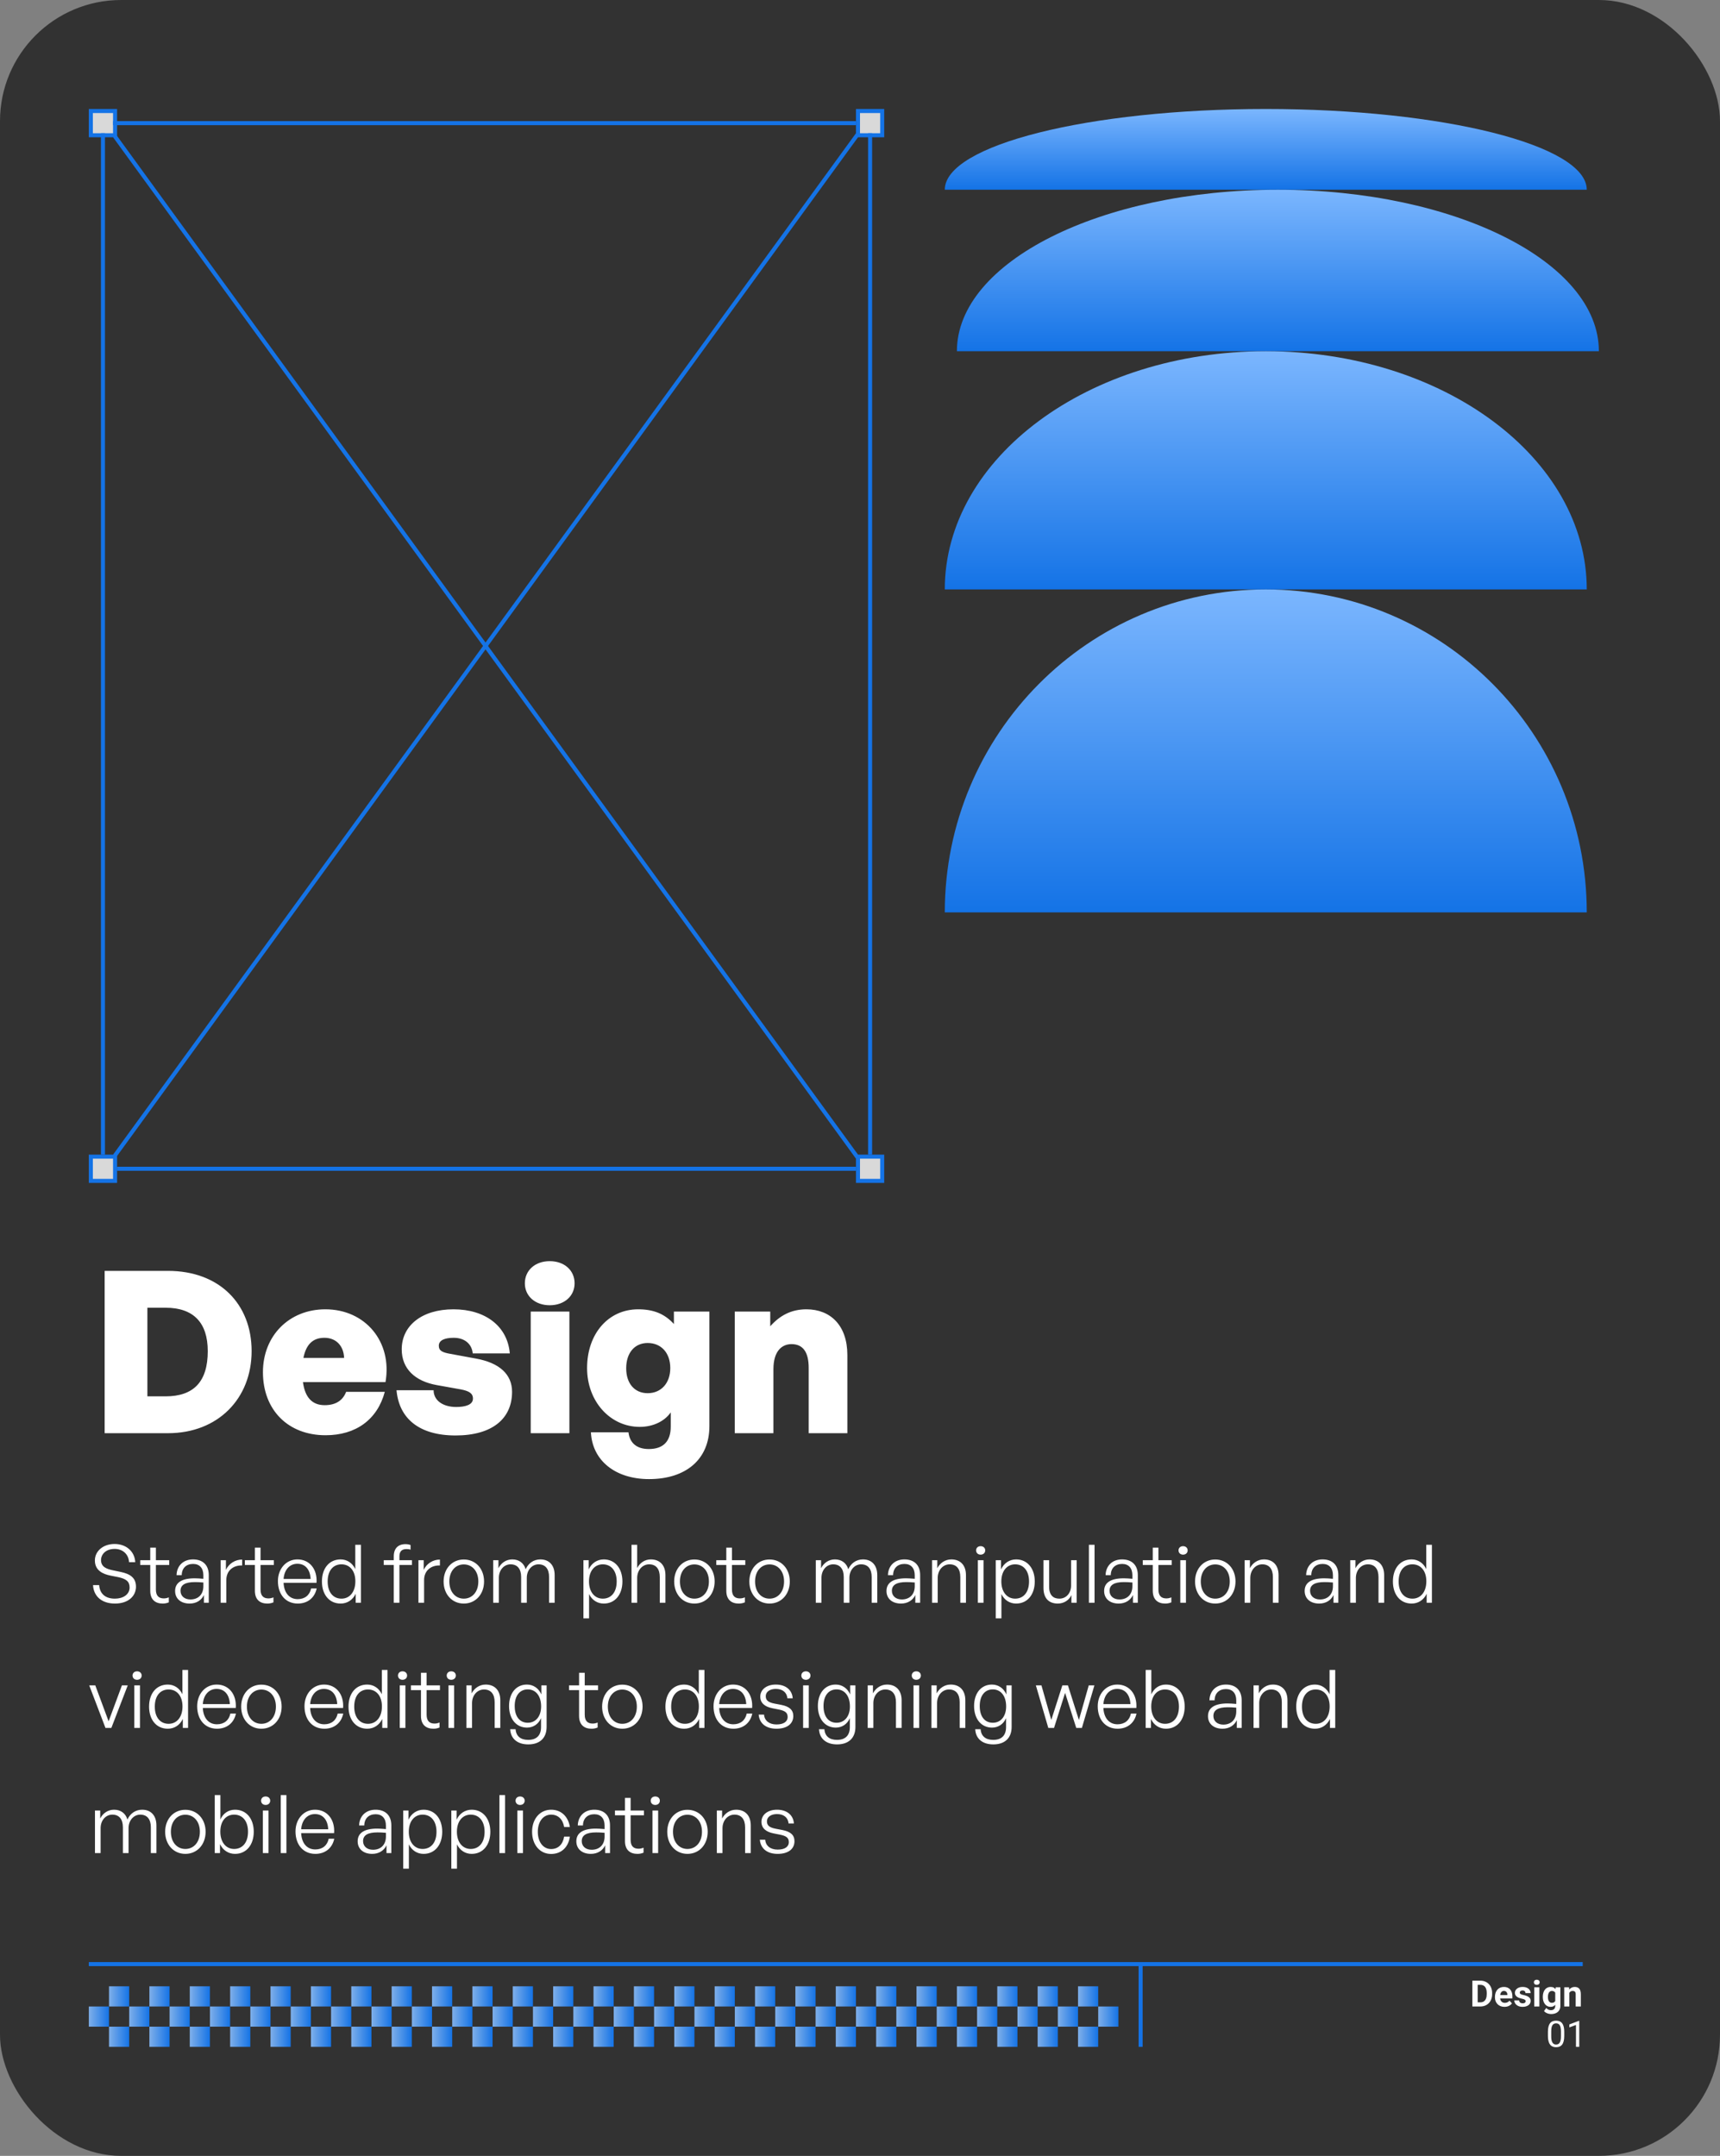 <svg width="426" height="534" viewBox="0 0 426 534" fill="none" xmlns="http://www.w3.org/2000/svg">
<rect x="0" y="0" width="426" height="534" fill="#808080" stroke="none"/>
<rect width="426" height="534" rx="30" fill="#323232"/>
<path d="M41.6 355H25.92V314.792H41.6C54.312 314.792 62.32 322.968 62.32 334.672C62.32 346.376 54.032 355 41.6 355ZM36.504 323.92V345.872H40.984C47.984 345.872 51.456 342.232 51.456 334.672C51.456 327.56 47.872 323.92 40.984 323.92H36.504ZM80.635 355.504C71.339 355.504 65.123 349.232 65.123 339.88C65.123 330.864 71.619 324.312 80.579 324.312C90.547 324.312 97.211 332.432 95.475 342.344H75.035C75.539 346.152 77.331 348.056 80.411 348.056C83.099 348.056 84.891 346.936 85.731 344.752H95.307C93.459 351.64 88.139 355.504 80.635 355.504ZM80.355 331.368C77.499 331.368 75.819 332.992 75.147 336.352H85.227C85.115 333.328 83.211 331.368 80.355 331.368ZM126.825 344.752C126.825 351.416 121.897 355.56 112.825 355.56C103.753 355.56 98.825 351.304 98.209 344.36H107.393C107.393 346.88 109.689 348.504 112.993 348.504C115.177 348.504 117.137 348 117.137 346.432C117.137 345.088 116.129 344.528 114.057 344.136L108.121 343.072C102.857 342.12 99.497 339.096 99.497 334.224C99.497 328.4 104.425 324.312 112.321 324.312C120.217 324.312 125.705 328.512 126.265 335.232H117.081C116.857 332.824 115.009 331.368 112.377 331.368C110.137 331.368 108.681 331.984 108.681 333.328C108.681 334.616 109.633 335.008 111.537 335.344L117.921 336.52C123.745 337.584 126.825 340.44 126.825 344.752ZM142.312 317.872C142.312 321.008 139.793 323.304 136.153 323.304C132.513 323.304 129.993 321.008 129.993 317.872C129.993 314.68 132.513 312.384 136.153 312.384C139.793 312.384 142.312 314.68 142.312 317.872ZM141.025 355H131.449V324.872H141.025V355ZM160.748 366.368C152.404 366.368 146.692 361.776 146.356 354.776H155.652C155.988 357.464 157.724 358.92 160.692 358.92C164.276 358.92 166.124 357.016 166.124 353.376V349.848C164.556 352.088 161.7 353.432 158.452 353.432C151.116 353.432 145.404 347.104 145.404 338.872C145.404 330.36 150.668 324.312 158.06 324.312C161.868 324.312 164.612 325.432 166.908 327.952V324.872H175.7V353.264C175.7 361.384 169.988 366.368 160.748 366.368ZM155.092 338.928C155.092 342.68 157.164 345.088 160.412 345.088C163.772 345.088 166.012 342.568 166.012 338.872C166.012 335.12 163.772 332.656 160.412 332.656C157.164 332.656 155.092 335.12 155.092 338.928ZM191.556 339.152V355H181.98V324.872H190.772V328.512C193.124 325.88 195.924 324.312 199.732 324.312C205.668 324.312 209.868 328.288 209.868 335.624V355H200.292V338.816C200.292 335.008 198.948 332.936 196.036 332.936C193.684 332.936 191.556 334.616 191.556 339.152Z" fill="white"/>
<path d="M33.68 393.02C33.68 395.3 31.82 397.2 28.48 397.2C25.14 397.2 23.18 395.34 23.04 392.62H24.56C24.7 394.66 25.98 395.98 28.46 395.98C30.5 395.98 32.1 394.94 32.1 393.22C32.1 391.74 31.26 391.06 29.22 390.64L27.4 390.28C25.5 389.9 23.5 389.02 23.5 386.52C23.5 384.22 25.52 382.44 28.38 382.44C31.18 382.44 33.34 384.2 33.5 386.94H31.96C31.86 385.04 30.46 383.66 28.4 383.66C26.2 383.66 25.02 385 25.02 386.44C25.02 388.14 26.46 388.66 28.06 388.98L29.88 389.36C32.3 389.86 33.68 390.86 33.68 393.02ZM41.811 395.66V396.9C41.271 397.12 40.811 397.2 40.291 397.2C38.551 397.2 37.211 396.3 37.211 394.02V387.64H34.731V386.46H37.211V383.34H38.611V386.46H41.911V387.64H38.611V393.72C38.611 395.36 39.411 395.92 40.571 395.92C41.011 395.92 41.371 395.84 41.811 395.66ZM50.508 397V395.08C49.888 396.4 48.608 397.2 46.968 397.2C44.788 397.2 43.368 395.98 43.368 394.08C43.368 392.02 45.008 390.94 48.208 390.94C48.848 390.94 49.328 390.98 50.368 391.06V390.18C50.368 388.42 49.428 387.38 47.828 387.38C46.108 387.38 45.028 388.44 45.008 390.16H43.728C43.788 387.82 45.408 386.26 47.808 386.26C50.268 386.26 51.708 387.7 51.708 390.14V397H50.508ZM44.708 394.04C44.708 395.32 45.688 396.18 47.168 396.18C49.128 396.18 50.368 394.9 50.368 392.92V391.98C49.468 391.9 48.848 391.88 48.268 391.88C45.868 391.88 44.708 392.58 44.708 394.04ZM56.053 391.36V397H54.653V386.46H55.953V388.86C56.673 387.3 58.233 386.3 59.973 386.3V387.76C57.753 387.68 56.053 389.06 56.053 391.36ZM67.729 395.66V396.9C67.189 397.12 66.729 397.2 66.209 397.2C64.469 397.2 63.129 396.3 63.129 394.02V387.64H60.649V386.46H63.129V383.34H64.529V386.46H67.829V387.64H64.529V393.72C64.529 395.36 65.329 395.92 66.489 395.92C66.929 395.92 67.289 395.84 67.729 395.66ZM73.754 397.2C70.794 397.2 68.834 394.98 68.834 391.64C68.834 388.56 70.874 386.26 73.674 386.26C76.674 386.26 78.634 388.68 78.394 392.06H70.234C70.354 394.56 71.674 396.1 73.734 396.1C75.494 396.1 76.714 395.12 77.054 393.44H78.434C77.954 395.78 76.174 397.2 73.754 397.2ZM73.654 387.34C71.754 387.34 70.414 388.8 70.234 391.1H76.934C76.814 388.74 75.594 387.34 73.654 387.34ZM79.732 391.72C79.732 388.48 81.532 386.26 84.372 386.26C85.952 386.26 87.292 387.16 87.992 388.66V382.64H89.392V397H88.092V394.78C87.352 396.32 85.992 397.2 84.372 397.2C81.532 397.2 79.732 394.96 79.732 391.72ZM81.152 391.72C81.152 394.4 82.512 395.98 84.572 395.98C86.612 395.98 88.012 394.32 88.012 391.68C88.012 389.02 86.572 387.48 84.572 387.48C82.512 387.48 81.152 389.04 81.152 391.72ZM98.926 397H97.526V387.64H95.046V386.46H97.526V385.5C97.526 383.56 98.586 382.48 100.426 382.48C100.906 382.48 101.326 382.56 101.686 382.7V383.86C101.346 383.72 101.026 383.7 100.666 383.7C99.546 383.7 98.926 384.26 98.926 385.5V386.46H102.026V387.64H98.926V397ZM105.037 391.36V397H103.637V386.46H104.937V388.86C105.657 387.3 107.217 386.3 108.957 386.3V387.76C106.737 387.68 105.037 389.06 105.037 391.36ZM114.869 397.2C111.969 397.2 109.869 394.9 109.869 391.72C109.869 388.56 111.969 386.28 114.869 386.28C117.789 386.28 119.889 388.56 119.889 391.72C119.889 394.9 117.789 397.2 114.869 397.2ZM114.869 395.98C116.929 395.98 118.469 394.34 118.469 391.72C118.469 389.14 116.929 387.5 114.869 387.5C112.829 387.5 111.289 389.14 111.289 391.72C111.289 394.34 112.829 395.98 114.869 395.98ZM123.553 397H122.153V386.46H123.453V388.44C124.153 387.08 125.393 386.26 126.893 386.26C128.533 386.26 129.753 387.16 130.193 388.7C130.853 387.22 132.173 386.26 133.833 386.26C136.013 386.26 137.373 387.7 137.373 390.16V397H135.993V390.62C135.993 388.62 135.073 387.48 133.373 387.48C131.773 387.48 130.473 388.88 130.473 390.82V397H129.073V390.62C129.073 388.62 128.153 387.48 126.453 387.48C124.833 387.48 123.553 388.88 123.553 390.82V397ZM154.157 391.72C154.157 394.98 152.337 397.2 149.537 397.2C147.957 397.2 146.617 396.34 145.897 394.84V400.86H144.497V386.46H145.797V388.74C146.517 387.18 147.917 386.26 149.537 386.26C152.337 386.26 154.157 388.5 154.157 391.72ZM152.737 391.72C152.737 389.06 151.357 387.48 149.297 387.48C147.337 387.48 145.877 389.04 145.877 391.72C145.877 394.34 147.297 395.98 149.297 395.98C151.357 395.98 152.737 394.42 152.737 391.72ZM157.811 390.86V397H156.411V382.64H157.811V388.4C158.471 387.14 159.671 386.26 161.191 386.26C163.391 386.26 164.811 387.66 164.811 390.16V397H163.411V390.64C163.411 388.62 162.491 387.48 160.771 387.48C159.131 387.48 157.811 388.9 157.811 390.86ZM171.978 397.2C169.078 397.2 166.978 394.9 166.978 391.72C166.978 388.56 169.078 386.28 171.978 386.28C174.898 386.28 176.998 388.56 176.998 391.72C176.998 394.9 174.898 397.2 171.978 397.2ZM171.978 395.98C174.038 395.98 175.578 394.34 175.578 391.72C175.578 389.14 174.038 387.5 171.978 387.5C169.938 387.5 168.398 389.14 168.398 391.72C168.398 394.34 169.938 395.98 171.978 395.98ZM184.487 395.66V396.9C183.947 397.12 183.487 397.2 182.967 397.2C181.227 397.2 179.887 396.3 179.887 394.02V387.64H177.407V386.46H179.887V383.34H181.287V386.46H184.587V387.64H181.287V393.72C181.287 395.36 182.087 395.92 183.247 395.92C183.687 395.92 184.047 395.84 184.487 395.66ZM190.592 397.2C187.692 397.2 185.592 394.9 185.592 391.72C185.592 388.56 187.692 386.28 190.592 386.28C193.512 386.28 195.612 388.56 195.612 391.72C195.612 394.9 193.512 397.2 190.592 397.2ZM190.592 395.98C192.652 395.98 194.192 394.34 194.192 391.72C194.192 389.14 192.652 387.5 190.592 387.5C188.552 387.5 187.012 389.14 187.012 391.72C187.012 394.34 188.552 395.98 190.592 395.98ZM203.455 397H202.055V386.46H203.355V388.44C204.055 387.08 205.295 386.26 206.795 386.26C208.435 386.26 209.655 387.16 210.095 388.7C210.755 387.22 212.075 386.26 213.735 386.26C215.915 386.26 217.275 387.7 217.275 390.16V397H215.895V390.62C215.895 388.62 214.975 387.48 213.275 387.48C211.675 387.48 210.375 388.88 210.375 390.82V397H208.975V390.62C208.975 388.62 208.055 387.48 206.355 387.48C204.735 387.48 203.455 388.88 203.455 390.82V397ZM226.699 397V395.08C226.079 396.4 224.799 397.2 223.159 397.2C220.979 397.2 219.559 395.98 219.559 394.08C219.559 392.02 221.199 390.94 224.399 390.94C225.039 390.94 225.519 390.98 226.559 391.06V390.18C226.559 388.42 225.619 387.38 224.019 387.38C222.299 387.38 221.219 388.44 221.199 390.16H219.919C219.979 387.82 221.599 386.26 223.999 386.26C226.459 386.26 227.899 387.7 227.899 390.14V397H226.699ZM220.899 394.04C220.899 395.32 221.879 396.18 223.359 396.18C225.319 396.18 226.559 394.9 226.559 392.92V391.98C225.659 391.9 225.039 391.88 224.459 391.88C222.059 391.88 220.899 392.58 220.899 394.04ZM232.244 390.86V397H230.844V386.46H232.144V388.44C232.824 387.14 234.104 386.26 235.624 386.26C237.824 386.26 239.244 387.66 239.244 390.16V397H237.844V390.64C237.844 388.62 236.924 387.48 235.204 387.48C233.564 387.48 232.244 388.9 232.244 390.86ZM244.012 384.02C244.012 384.64 243.552 385.08 242.872 385.08C242.212 385.08 241.752 384.64 241.752 384.02C241.752 383.42 242.212 382.98 242.872 382.98C243.552 382.98 244.012 383.42 244.012 384.02ZM243.592 397H242.192V386.46H243.592V397ZM256.285 391.72C256.285 394.98 254.465 397.2 251.665 397.2C250.085 397.2 248.745 396.34 248.025 394.84V400.86H246.625V386.46H247.925V388.74C248.645 387.18 250.045 386.26 251.665 386.26C254.465 386.26 256.285 388.5 256.285 391.72ZM254.865 391.72C254.865 389.06 253.485 387.48 251.425 387.48C249.465 387.48 248.005 389.04 248.005 391.72C248.005 394.34 249.425 395.98 251.425 395.98C253.485 395.98 254.865 394.42 254.865 391.72ZM265.28 392.74V386.46H266.66V397H265.36V395.1C264.82 396.32 263.54 397.2 262 397.2C259.86 397.2 258.44 395.98 258.44 393.32V386.46H259.84V393.02C259.84 395.16 260.9 395.98 262.38 395.98C264.06 395.98 265.28 394.62 265.28 392.74ZM271.092 397H269.692V382.64H271.092V397ZM280.605 397V395.08C279.985 396.4 278.705 397.2 277.065 397.2C274.885 397.2 273.465 395.98 273.465 394.08C273.465 392.02 275.105 390.94 278.305 390.94C278.945 390.94 279.425 390.98 280.465 391.06V390.18C280.465 388.42 279.525 387.38 277.925 387.38C276.205 387.38 275.125 388.44 275.105 390.16H273.825C273.885 387.82 275.505 386.26 277.905 386.26C280.365 386.26 281.805 387.7 281.805 390.14V397H280.605ZM274.805 394.04C274.805 395.32 275.785 396.18 277.265 396.18C279.225 396.18 280.465 394.9 280.465 392.92V391.98C279.565 391.9 278.945 391.88 278.365 391.88C275.965 391.88 274.805 392.58 274.805 394.04ZM290.112 395.66V396.9C289.572 397.12 289.112 397.2 288.592 397.2C286.852 397.2 285.512 396.3 285.512 394.02V387.64H283.032V386.46H285.512V383.34H286.912V386.46H290.212V387.64H286.912V393.72C286.912 395.36 287.712 395.92 288.872 395.92C289.312 395.92 289.672 395.84 290.112 395.66ZM294.149 384.02C294.149 384.64 293.689 385.08 293.009 385.08C292.349 385.08 291.889 384.64 291.889 384.02C291.889 383.42 292.349 382.98 293.009 382.98C293.689 382.98 294.149 383.42 294.149 384.02ZM293.729 397H292.329V386.46H293.729V397ZM300.982 397.2C298.082 397.2 295.982 394.9 295.982 391.72C295.982 388.56 298.082 386.28 300.982 386.28C303.902 386.28 306.002 388.56 306.002 391.72C306.002 394.9 303.902 397.2 300.982 397.2ZM300.982 395.98C303.042 395.98 304.582 394.34 304.582 391.72C304.582 389.14 303.042 387.5 300.982 387.5C298.942 387.5 297.402 389.14 297.402 391.72C297.402 394.34 298.942 395.98 300.982 395.98ZM309.666 390.86V397H308.266V386.46H309.566V388.44C310.246 387.14 311.526 386.26 313.046 386.26C315.246 386.26 316.666 387.66 316.666 390.16V397H315.266V390.64C315.266 388.62 314.346 387.48 312.626 387.48C310.986 387.48 309.666 388.9 309.666 390.86ZM330.273 397V395.08C329.653 396.4 328.373 397.2 326.733 397.2C324.553 397.2 323.133 395.98 323.133 394.08C323.133 392.02 324.773 390.94 327.973 390.94C328.613 390.94 329.093 390.98 330.133 391.06V390.18C330.133 388.42 329.193 387.38 327.593 387.38C325.873 387.38 324.793 388.44 324.773 390.16H323.493C323.553 387.82 325.173 386.26 327.573 386.26C330.033 386.26 331.473 387.7 331.473 390.14V397H330.273ZM324.473 394.04C324.473 395.32 325.453 396.18 326.933 396.18C328.893 396.18 330.133 394.9 330.133 392.92V391.98C329.233 391.9 328.613 391.88 328.033 391.88C325.633 391.88 324.473 392.58 324.473 394.04ZM335.818 390.86V397H334.418V386.46H335.718V388.44C336.398 387.14 337.678 386.26 339.198 386.26C341.398 386.26 342.818 387.66 342.818 390.16V397H341.418V390.64C341.418 388.62 340.498 387.48 338.778 387.48C337.138 387.48 335.818 388.9 335.818 390.86ZM344.986 391.72C344.986 388.48 346.786 386.26 349.626 386.26C351.206 386.26 352.546 387.16 353.246 388.66V382.64H354.646V397H353.346V394.78C352.606 396.32 351.246 397.2 349.626 397.2C346.786 397.2 344.986 394.96 344.986 391.72ZM346.406 391.72C346.406 394.4 347.766 395.98 349.826 395.98C351.866 395.98 353.266 394.32 353.266 391.68C353.266 389.02 351.826 387.48 349.826 387.48C347.766 387.48 346.406 389.04 346.406 391.72ZM31.64 417.46L27.58 428H26.12L22.1 417.46H23.6L26.9 426.36L30.2 417.46H31.64ZM35.086 415.02C35.086 415.64 34.626 416.08 33.946 416.08C33.286 416.08 32.826 415.64 32.826 415.02C32.826 414.42 33.286 413.98 33.946 413.98C34.626 413.98 35.086 414.42 35.086 415.02ZM34.666 428H33.266V417.46H34.666V428ZM36.92 422.72C36.92 419.48 38.72 417.26 41.56 417.26C43.14 417.26 44.48 418.16 45.18 419.66V413.64H46.58V428H45.28V425.78C44.54 427.32 43.18 428.2 41.56 428.2C38.72 428.2 36.92 425.96 36.92 422.72ZM38.34 422.72C38.34 425.4 39.7 426.98 41.76 426.98C43.8 426.98 45.2 425.32 45.2 422.68C45.2 420.02 43.76 418.48 41.76 418.48C39.7 418.48 38.34 420.04 38.34 422.72ZM53.754 428.2C50.794 428.2 48.834 425.98 48.834 422.64C48.834 419.56 50.874 417.26 53.674 417.26C56.674 417.26 58.634 419.68 58.394 423.06H50.234C50.354 425.56 51.674 427.1 53.734 427.1C55.494 427.1 56.714 426.12 57.054 424.44H58.434C57.954 426.78 56.174 428.2 53.754 428.2ZM53.654 418.34C51.754 418.34 50.414 419.8 50.234 422.1H56.934C56.814 419.74 55.594 418.34 53.654 418.34ZM64.732 428.2C61.832 428.2 59.732 425.9 59.732 422.72C59.732 419.56 61.832 417.28 64.732 417.28C67.652 417.28 69.752 419.56 69.752 422.72C69.752 425.9 67.652 428.2 64.732 428.2ZM64.732 426.98C66.792 426.98 68.332 425.34 68.332 422.72C68.332 420.14 66.792 418.5 64.732 418.5C62.692 418.5 61.152 420.14 61.152 422.72C61.152 425.34 62.692 426.98 64.732 426.98ZM80.336 428.2C77.376 428.2 75.416 425.98 75.416 422.64C75.416 419.56 77.456 417.26 80.256 417.26C83.256 417.26 85.216 419.68 84.976 423.06H76.816C76.936 425.56 78.256 427.1 80.316 427.1C82.076 427.1 83.296 426.12 83.636 424.44H85.016C84.536 426.78 82.756 428.2 80.336 428.2ZM80.236 418.34C78.336 418.34 76.996 419.8 76.816 422.1H83.516C83.396 419.74 82.176 418.34 80.236 418.34ZM86.314 422.72C86.314 419.48 88.114 417.26 90.954 417.26C92.534 417.26 93.874 418.16 94.574 419.66V413.64H95.974V428H94.674V425.78C93.934 427.32 92.574 428.2 90.954 428.2C88.114 428.2 86.314 425.96 86.314 422.72ZM87.734 422.72C87.734 425.4 89.094 426.98 91.154 426.98C93.194 426.98 94.594 425.32 94.594 422.68C94.594 420.02 93.154 418.48 91.154 418.48C89.094 418.48 87.734 420.04 87.734 422.72ZM100.828 415.02C100.828 415.64 100.368 416.08 99.688 416.08C99.028 416.08 98.568 415.64 98.568 415.02C98.568 414.42 99.028 413.98 99.688 413.98C100.368 413.98 100.828 414.42 100.828 415.02ZM100.408 428H99.008V417.46H100.408V428ZM108.862 426.66V427.9C108.322 428.12 107.862 428.2 107.342 428.2C105.602 428.2 104.262 427.3 104.262 425.02V418.64H101.782V417.46H104.262V414.34H105.662V417.46H108.962V418.64H105.662V424.72C105.662 426.36 106.462 426.92 107.622 426.92C108.062 426.92 108.422 426.84 108.862 426.66ZM112.899 415.02C112.899 415.64 112.439 416.08 111.759 416.08C111.099 416.08 110.639 415.64 110.639 415.02C110.639 414.42 111.099 413.98 111.759 413.98C112.439 413.98 112.899 414.42 112.899 415.02ZM112.479 428H111.079V417.46H112.479V428ZM116.912 421.86V428H115.512V417.46H116.812V419.44C117.492 418.14 118.772 417.26 120.292 417.26C122.492 417.26 123.912 418.66 123.912 421.16V428H122.512V421.64C122.512 419.62 121.592 418.48 119.872 418.48C118.232 418.48 116.912 419.9 116.912 421.86ZM130.84 432.08C128.16 432.08 126.48 430.68 126.36 428.32H127.7C127.82 430.04 128.94 430.96 130.82 430.96C132.9 430.96 134 429.86 134 427.78V425.58C133.36 427.06 132.08 427.92 130.52 427.92C127.86 427.92 126.08 425.78 126.08 422.58C126.08 419.38 127.84 417.26 130.5 417.26C132.08 417.26 133.4 418.16 134.08 419.7V417.46H135.38V427.76C135.38 430.48 133.72 432.08 130.84 432.08ZM127.48 422.58C127.48 425.16 128.7 426.72 130.72 426.72C132.7 426.72 134.02 425.12 134.02 422.68C134.02 420.1 132.72 418.46 130.72 418.46C128.72 418.46 127.48 420.02 127.48 422.58ZM148.022 426.66V427.9C147.482 428.12 147.022 428.2 146.502 428.2C144.762 428.2 143.422 427.3 143.422 425.02V418.64H140.942V417.46H143.422V414.34H144.822V417.46H148.122V418.64H144.822V424.72C144.822 426.36 145.622 426.92 146.782 426.92C147.222 426.92 147.582 426.84 148.022 426.66ZM154.127 428.2C151.227 428.2 149.127 425.9 149.127 422.72C149.127 419.56 151.227 417.28 154.127 417.28C157.047 417.28 159.147 419.56 159.147 422.72C159.147 425.9 157.047 428.2 154.127 428.2ZM154.127 426.98C156.187 426.98 157.727 425.34 157.727 422.72C157.727 420.14 156.187 418.5 154.127 418.5C152.087 418.5 150.547 420.14 150.547 422.72C150.547 425.34 152.087 426.98 154.127 426.98ZM164.81 422.72C164.81 419.48 166.61 417.26 169.45 417.26C171.03 417.26 172.37 418.16 173.07 419.66V413.64H174.47V428H173.17V425.78C172.43 427.32 171.07 428.2 169.45 428.2C166.61 428.2 164.81 425.96 164.81 422.72ZM166.23 422.72C166.23 425.4 167.59 426.98 169.65 426.98C171.69 426.98 173.09 425.32 173.09 422.68C173.09 420.02 171.65 418.48 169.65 418.48C167.59 418.48 166.23 420.04 166.23 422.72ZM181.644 428.2C178.684 428.2 176.724 425.98 176.724 422.64C176.724 419.56 178.764 417.26 181.564 417.26C184.564 417.26 186.524 419.68 186.284 423.06H178.124C178.244 425.56 179.564 427.1 181.624 427.1C183.384 427.1 184.604 426.12 184.944 424.44H186.324C185.844 426.78 184.064 428.2 181.644 428.2ZM181.544 418.34C179.644 418.34 178.304 419.8 178.124 422.1H184.824C184.704 419.74 183.484 418.34 181.544 418.34ZM196.478 425.06C196.478 427 194.918 428.2 192.318 428.2C189.698 428.2 188.098 426.88 187.898 424.7H189.238C189.338 426.2 190.518 427.14 192.318 427.14C194.038 427.14 195.078 426.48 195.078 425.28C195.078 424.24 194.478 423.76 192.878 423.44L191.358 423.14C189.358 422.76 188.298 421.78 188.298 420.26C188.298 418.5 189.858 417.26 192.158 417.26C194.578 417.26 196.178 418.56 196.338 420.66H195.018C194.878 419.2 193.818 418.34 192.158 418.34C190.678 418.34 189.658 419.04 189.658 420.14C189.658 421.18 190.298 421.68 191.858 421.98L193.438 422.28C195.538 422.68 196.478 423.56 196.478 425.06ZM200.731 415.02C200.731 415.64 200.271 416.08 199.591 416.08C198.931 416.08 198.471 415.64 198.471 415.02C198.471 414.42 198.931 413.98 199.591 413.98C200.271 413.98 200.731 414.42 200.731 415.02ZM200.311 428H198.911V417.46H200.311V428ZM207.324 432.08C204.644 432.08 202.964 430.68 202.844 428.32H204.184C204.304 430.04 205.424 430.96 207.304 430.96C209.384 430.96 210.484 429.86 210.484 427.78V425.58C209.844 427.06 208.564 427.92 207.004 427.92C204.344 427.92 202.564 425.78 202.564 422.58C202.564 419.38 204.324 417.26 206.984 417.26C208.564 417.26 209.884 418.16 210.564 419.7V417.46H211.864V427.76C211.864 430.48 210.204 432.08 207.324 432.08ZM203.964 422.58C203.964 425.16 205.184 426.72 207.204 426.72C209.184 426.72 210.504 425.12 210.504 422.68C210.504 420.1 209.204 418.46 207.204 418.46C205.204 418.46 203.964 420.02 203.964 422.58ZM216.307 421.86V428H214.907V417.46H216.207V419.44C216.887 418.14 218.167 417.26 219.687 417.26C221.887 417.26 223.307 418.66 223.307 421.16V428H221.907V421.64C221.907 419.62 220.987 418.48 219.267 418.48C217.627 418.48 216.307 419.9 216.307 421.86ZM228.074 415.02C228.074 415.64 227.614 416.08 226.934 416.08C226.274 416.08 225.814 415.64 225.814 415.02C225.814 414.42 226.274 413.98 226.934 413.98C227.614 413.98 228.074 414.42 228.074 415.02ZM227.654 428H226.254V417.46H227.654V428ZM232.088 421.86V428H230.688V417.46H231.988V419.44C232.668 418.14 233.948 417.26 235.468 417.26C237.668 417.26 239.088 418.66 239.088 421.16V428H237.688V421.64C237.688 419.62 236.768 418.48 235.048 418.48C233.408 418.48 232.088 419.9 232.088 421.86ZM246.016 432.08C243.336 432.08 241.656 430.68 241.536 428.32H242.876C242.996 430.04 244.116 430.96 245.996 430.96C248.076 430.96 249.176 429.86 249.176 427.78V425.58C248.536 427.06 247.256 427.92 245.696 427.92C243.036 427.92 241.256 425.78 241.256 422.58C241.256 419.38 243.016 417.26 245.676 417.26C247.256 417.26 248.576 418.16 249.256 419.7V417.46H250.556V427.76C250.556 430.48 248.896 432.08 246.016 432.08ZM242.656 422.58C242.656 425.16 243.876 426.72 245.896 426.72C247.876 426.72 249.196 425.12 249.196 422.68C249.196 420.1 247.896 418.46 245.896 418.46C243.896 418.46 242.656 420.02 242.656 422.58ZM266.558 428L263.798 419.32L261.058 428H259.638L256.558 417.46H257.938L260.378 426.02L263.118 417.46H264.498L267.218 426.04L269.658 417.46H271.058L267.958 428H266.558ZM276.801 428.2C273.841 428.2 271.881 425.98 271.881 422.64C271.881 419.56 273.921 417.26 276.721 417.26C279.721 417.26 281.681 419.68 281.441 423.06H273.281C273.401 425.56 274.721 427.1 276.781 427.1C278.541 427.1 279.761 426.12 280.101 424.44H281.481C281.001 426.78 279.221 428.2 276.801 428.2ZM276.701 418.34C274.801 418.34 273.461 419.8 273.281 422.1H279.981C279.861 419.74 278.641 418.34 276.701 418.34ZM293.414 422.72C293.414 425.96 291.594 428.2 288.774 428.2C287.154 428.2 285.794 427.32 285.054 425.78V428H283.754V413.64H285.154V419.68C285.834 418.14 287.174 417.26 288.774 417.26C291.594 417.26 293.414 419.48 293.414 422.72ZM291.994 422.72C291.994 420.04 290.614 418.48 288.554 418.48C286.574 418.48 285.134 420.02 285.134 422.68C285.134 425.32 286.534 426.98 288.554 426.98C290.614 426.98 291.994 425.4 291.994 422.72ZM306.328 428V426.08C305.708 427.4 304.428 428.2 302.788 428.2C300.608 428.2 299.188 426.98 299.188 425.08C299.188 423.02 300.828 421.94 304.028 421.94C304.668 421.94 305.148 421.98 306.188 422.06V421.18C306.188 419.42 305.248 418.38 303.648 418.38C301.928 418.38 300.848 419.44 300.828 421.16H299.548C299.608 418.82 301.228 417.26 303.628 417.26C306.088 417.26 307.528 418.7 307.528 421.14V428H306.328ZM300.528 425.04C300.528 426.32 301.508 427.18 302.988 427.18C304.948 427.18 306.188 425.9 306.188 423.92V422.98C305.288 422.9 304.668 422.88 304.088 422.88C301.688 422.88 300.528 423.58 300.528 425.04ZM311.873 421.86V428H310.473V417.46H311.773V419.44C312.453 418.14 313.733 417.26 315.253 417.26C317.453 417.26 318.873 418.66 318.873 421.16V428H317.473V421.64C317.473 419.62 316.553 418.48 314.833 418.48C313.193 418.48 311.873 419.9 311.873 421.86ZM321.041 422.72C321.041 419.48 322.841 417.26 325.681 417.26C327.261 417.26 328.601 418.16 329.301 419.66V413.64H330.701V428H329.401V425.78C328.661 427.32 327.301 428.2 325.681 428.2C322.841 428.2 321.041 425.96 321.041 422.72ZM322.461 422.72C322.461 425.4 323.821 426.98 325.881 426.98C327.921 426.98 329.321 425.32 329.321 422.68C329.321 420.02 327.881 418.48 325.881 418.48C323.821 418.48 322.461 420.04 322.461 422.72ZM24.92 459H23.52V448.46H24.82V450.44C25.52 449.08 26.76 448.26 28.26 448.26C29.9 448.26 31.12 449.16 31.56 450.7C32.22 449.22 33.54 448.26 35.2 448.26C37.38 448.26 38.74 449.7 38.74 452.16V459H37.36V452.62C37.36 450.62 36.44 449.48 34.74 449.48C33.14 449.48 31.84 450.88 31.84 452.82V459H30.44V452.62C30.44 450.62 29.52 449.48 27.82 449.48C26.2 449.48 24.92 450.88 24.92 452.82V459ZM45.904 459.2C43.004 459.2 40.904 456.9 40.904 453.72C40.904 450.56 43.004 448.28 45.904 448.28C48.824 448.28 50.924 450.56 50.924 453.72C50.924 456.9 48.824 459.2 45.904 459.2ZM45.904 457.98C47.964 457.98 49.504 456.34 49.504 453.72C49.504 451.14 47.964 449.5 45.904 449.5C43.864 449.5 42.324 451.14 42.324 453.72C42.324 456.34 43.864 457.98 45.904 457.98ZM62.848 453.72C62.848 456.96 61.028 459.2 58.208 459.2C56.588 459.2 55.228 458.32 54.488 456.78V459H53.188V444.64H54.588V450.68C55.268 449.14 56.608 448.26 58.208 448.26C61.028 448.26 62.848 450.48 62.848 453.72ZM61.428 453.72C61.428 451.04 60.048 449.48 57.988 449.48C56.008 449.48 54.568 451.02 54.568 453.68C54.568 456.32 55.968 457.98 57.988 457.98C60.048 457.98 61.428 456.4 61.428 453.72ZM66.922 446.02C66.922 446.64 66.462 447.08 65.782 447.08C65.122 447.08 64.662 446.64 64.662 446.02C64.662 445.42 65.122 444.98 65.782 444.98C66.462 444.98 66.922 445.42 66.922 446.02ZM66.502 459H65.102V448.46H66.502V459ZM70.936 459H69.536V444.64H70.936V459ZM78.109 459.2C75.149 459.2 73.189 456.98 73.189 453.64C73.189 450.56 75.229 448.26 78.029 448.26C81.029 448.26 82.989 450.68 82.749 454.06H74.589C74.709 456.56 76.029 458.1 78.089 458.1C79.849 458.1 81.069 457.12 81.409 455.44H82.789C82.309 457.78 80.529 459.2 78.109 459.2ZM78.009 449.34C76.109 449.34 74.769 450.8 74.589 453.1H81.289C81.169 450.74 79.949 449.34 78.009 449.34ZM95.723 459V457.08C95.103 458.4 93.823 459.2 92.183 459.2C90.003 459.2 88.583 457.98 88.583 456.08C88.583 454.02 90.223 452.94 93.423 452.94C94.063 452.94 94.543 452.98 95.583 453.06V452.18C95.583 450.42 94.643 449.38 93.043 449.38C91.323 449.38 90.243 450.44 90.223 452.16H88.943C89.003 449.82 90.623 448.26 93.023 448.26C95.483 448.26 96.923 449.7 96.923 452.14V459H95.723ZM89.923 456.04C89.923 457.32 90.903 458.18 92.383 458.18C94.343 458.18 95.583 456.9 95.583 454.92V453.98C94.683 453.9 94.063 453.88 93.483 453.88C91.083 453.88 89.923 454.58 89.923 456.04ZM109.528 453.72C109.528 456.98 107.708 459.2 104.908 459.2C103.328 459.2 101.988 458.34 101.268 456.84V462.86H99.868V448.46H101.168V450.74C101.888 449.18 103.288 448.26 104.908 448.26C107.708 448.26 109.528 450.5 109.528 453.72ZM108.108 453.72C108.108 451.06 106.728 449.48 104.668 449.48C102.708 449.48 101.248 451.04 101.248 453.72C101.248 456.34 102.668 457.98 104.668 457.98C106.728 457.98 108.108 456.42 108.108 453.72ZM121.442 453.72C121.442 456.98 119.622 459.2 116.822 459.2C115.242 459.2 113.902 458.34 113.182 456.84V462.86H111.782V448.46H113.082V450.74C113.802 449.18 115.202 448.26 116.822 448.26C119.622 448.26 121.442 450.5 121.442 453.72ZM120.022 453.72C120.022 451.06 118.642 449.48 116.582 449.48C114.622 449.48 113.162 451.04 113.162 453.72C113.162 456.34 114.582 457.98 116.582 457.98C118.642 457.98 120.022 456.42 120.022 453.72ZM125.096 459H123.696V444.64H125.096V459ZM129.949 446.02C129.949 446.64 129.489 447.08 128.809 447.08C128.149 447.08 127.689 446.64 127.689 446.02C127.689 445.42 128.149 444.98 128.809 444.98C129.489 444.98 129.949 445.42 129.949 446.02ZM129.529 459H128.129V448.46H129.529V459ZM136.503 459.22C133.723 459.22 131.783 456.96 131.783 453.72C131.783 450.52 133.743 448.26 136.503 448.26C138.963 448.26 140.723 449.9 141.143 452.54H139.723C139.403 450.62 138.203 449.48 136.503 449.48C134.543 449.48 133.203 451.2 133.203 453.72C133.203 456.28 134.543 458 136.503 458C138.223 458 139.403 456.88 139.723 454.92H141.143C140.763 457.6 138.983 459.22 136.503 459.22ZM149.883 459V457.08C149.263 458.4 147.983 459.2 146.343 459.2C144.163 459.2 142.743 457.98 142.743 456.08C142.743 454.02 144.383 452.94 147.583 452.94C148.223 452.94 148.703 452.98 149.743 453.06V452.18C149.743 450.42 148.803 449.38 147.203 449.38C145.483 449.38 144.403 450.44 144.383 452.16H143.103C143.163 449.82 144.783 448.26 147.183 448.26C149.643 448.26 151.083 449.7 151.083 452.14V459H149.883ZM144.083 456.04C144.083 457.32 145.063 458.18 146.543 458.18C148.503 458.18 149.743 456.9 149.743 454.92V453.98C148.843 453.9 148.223 453.88 147.643 453.88C145.243 453.88 144.083 454.58 144.083 456.04ZM159.389 457.66V458.9C158.849 459.12 158.389 459.2 157.869 459.2C156.129 459.2 154.789 458.3 154.789 456.02V449.64H152.309V448.46H154.789V445.34H156.189V448.46H159.489V449.64H156.189V455.72C156.189 457.36 156.989 457.92 158.149 457.92C158.589 457.92 158.949 457.84 159.389 457.66ZM163.426 446.02C163.426 446.64 162.966 447.08 162.286 447.08C161.626 447.08 161.166 446.64 161.166 446.02C161.166 445.42 161.626 444.98 162.286 444.98C162.966 444.98 163.426 445.42 163.426 446.02ZM163.006 459H161.606V448.46H163.006V459ZM170.26 459.2C167.36 459.2 165.26 456.9 165.26 453.72C165.26 450.56 167.36 448.28 170.26 448.28C173.18 448.28 175.28 450.56 175.28 453.72C175.28 456.9 173.18 459.2 170.26 459.2ZM170.26 457.98C172.32 457.98 173.86 456.34 173.86 453.72C173.86 451.14 172.32 449.5 170.26 449.5C168.22 449.5 166.68 451.14 166.68 453.72C166.68 456.34 168.22 457.98 170.26 457.98ZM178.943 452.86V459H177.543V448.46H178.843V450.44C179.523 449.14 180.803 448.26 182.323 448.26C184.523 448.26 185.943 449.66 185.943 452.16V459H184.543V452.64C184.543 450.62 183.623 449.48 181.903 449.48C180.263 449.48 178.943 450.9 178.943 452.86ZM196.771 456.06C196.771 458 195.211 459.2 192.611 459.2C189.991 459.2 188.391 457.88 188.191 455.7H189.531C189.631 457.2 190.811 458.14 192.611 458.14C194.331 458.14 195.371 457.48 195.371 456.28C195.371 455.24 194.771 454.76 193.171 454.44L191.651 454.14C189.651 453.76 188.591 452.78 188.591 451.26C188.591 449.5 190.151 448.26 192.451 448.26C194.871 448.26 196.471 449.56 196.631 451.66H195.311C195.171 450.2 194.111 449.34 192.451 449.34C190.971 449.34 189.951 450.04 189.951 451.14C189.951 452.18 190.591 452.68 192.151 452.98L193.731 453.28C195.831 453.68 196.771 454.56 196.771 456.06Z" fill="white"/>
<rect x="22.5" y="27.5" width="6" height="6" fill="#D9D9D9" stroke="#1473E6"/>
<rect x="212.5" y="286.5" width="6" height="6" fill="#D9D9D9" stroke="#1473E6"/>
<rect x="22.5" y="286.5" width="6" height="6" fill="#D9D9D9" stroke="#1473E6"/>
<rect x="212.5" y="27.5" width="6" height="6" fill="#D9D9D9" stroke="#1473E6"/>
<line x1="28" y1="30.5" x2="212" y2="30.5" stroke="#1473E6"/>
<path d="M215.5 33L215.5 286" stroke="#1473E6"/>
<line x1="25.5" y1="33" x2="25.5" y2="286" stroke="#1473E6"/>
<line x1="212" y1="289.5" x2="29" y2="289.5" stroke="#1473E6"/>
<line x1="212.404" y1="33.294" x2="28.404" y2="286.294" stroke="#1473E6"/>
<line x1="28.404" y1="33.706" x2="212.404" y2="286.706" stroke="#1473E6"/>
<path d="M393 47C344.5 47 357.407 47 313.5 47C269.593 47 258.5 47 234 47C234 35.954 269.593 27 313.5 27C357.407 27 393 35.954 393 47Z" fill="url(#paint0_linear_160_12)"/>
<path d="M396 87C347.5 87 360.407 87 316.5 87C272.593 87 261.5 87 237 87C237 64.909 272.593 47 316.5 47C360.407 47 396 64.909 396 87Z" fill="url(#paint1_linear_160_12)"/>
<path d="M393 146C344.5 146 357.407 146 313.5 146C269.593 146 258.5 146 234 146C234 113.415 269.593 87 313.5 87C357.407 87 393 113.415 393 146Z" fill="url(#paint2_linear_160_12)"/>
<path d="M393 226C344.5 226 357.407 226 313.5 226C269.593 226 258.5 226 234 226C234 181.817 269.593 146 313.5 146C357.407 146 393 181.817 393 226Z" fill="url(#paint3_linear_160_12)"/>
<rect x="27" y="492" width="5" height="5" fill="url(#paint4_linear_160_12)"/>
<rect x="32" y="497" width="5" height="5" fill="url(#paint5_linear_160_12)"/>
<rect x="27" y="502" width="5" height="5" fill="url(#paint6_linear_160_12)"/>
<rect x="37" y="492" width="5" height="5" fill="url(#paint7_linear_160_12)"/>
<rect x="42" y="497" width="5" height="5" fill="url(#paint8_linear_160_12)"/>
<rect x="37" y="502" width="5" height="5" fill="url(#paint9_linear_160_12)"/>
<rect x="47" y="492" width="5" height="5" fill="url(#paint10_linear_160_12)"/>
<rect x="52" y="497" width="5" height="5" fill="url(#paint11_linear_160_12)"/>
<rect x="47" y="502" width="5" height="5" fill="url(#paint12_linear_160_12)"/>
<rect x="57" y="492" width="5" height="5" fill="url(#paint13_linear_160_12)"/>
<rect x="62" y="497" width="5" height="5" fill="url(#paint14_linear_160_12)"/>
<rect x="57" y="502" width="5" height="5" fill="url(#paint15_linear_160_12)"/>
<rect x="67" y="492" width="5" height="5" fill="url(#paint16_linear_160_12)"/>
<rect x="72" y="497" width="5" height="5" fill="url(#paint17_linear_160_12)"/>
<rect x="67" y="502" width="5" height="5" fill="url(#paint18_linear_160_12)"/>
<rect x="77" y="492" width="5" height="5" fill="url(#paint19_linear_160_12)"/>
<rect x="82" y="497" width="5" height="5" fill="url(#paint20_linear_160_12)"/>
<rect x="77" y="502" width="5" height="5" fill="url(#paint21_linear_160_12)"/>
<rect x="87" y="492" width="5" height="5" fill="url(#paint22_linear_160_12)"/>
<rect x="92" y="497" width="5" height="5" fill="url(#paint23_linear_160_12)"/>
<rect x="87" y="502" width="5" height="5" fill="url(#paint24_linear_160_12)"/>
<rect x="97" y="492" width="5" height="5" fill="url(#paint25_linear_160_12)"/>
<rect x="102" y="497" width="5" height="5" fill="url(#paint26_linear_160_12)"/>
<rect x="97" y="502" width="5" height="5" fill="url(#paint27_linear_160_12)"/>
<rect x="107" y="492" width="5" height="5" fill="url(#paint28_linear_160_12)"/>
<rect x="112" y="497" width="5" height="5" fill="url(#paint29_linear_160_12)"/>
<rect x="107" y="502" width="5" height="5" fill="url(#paint30_linear_160_12)"/>
<rect x="117" y="492" width="5" height="5" fill="url(#paint31_linear_160_12)"/>
<rect x="122" y="497" width="5" height="5" fill="url(#paint32_linear_160_12)"/>
<rect x="117" y="502" width="5" height="5" fill="url(#paint33_linear_160_12)"/>
<rect x="127" y="492" width="5" height="5" fill="url(#paint34_linear_160_12)"/>
<rect x="132" y="497" width="5" height="5" fill="url(#paint35_linear_160_12)"/>
<rect x="127" y="502" width="5" height="5" fill="url(#paint36_linear_160_12)"/>
<rect x="137" y="492" width="5" height="5" fill="url(#paint37_linear_160_12)"/>
<rect x="142" y="497" width="5" height="5" fill="url(#paint38_linear_160_12)"/>
<rect x="137" y="502" width="5" height="5" fill="url(#paint39_linear_160_12)"/>
<rect x="147" y="492" width="5" height="5" fill="url(#paint40_linear_160_12)"/>
<rect x="152" y="497" width="5" height="5" fill="url(#paint41_linear_160_12)"/>
<rect x="147" y="502" width="5" height="5" fill="url(#paint42_linear_160_12)"/>
<rect x="157" y="492" width="5" height="5" fill="url(#paint43_linear_160_12)"/>
<rect x="162" y="497" width="5" height="5" fill="url(#paint44_linear_160_12)"/>
<rect x="157" y="502" width="5" height="5" fill="url(#paint45_linear_160_12)"/>
<rect x="167" y="492" width="5" height="5" fill="url(#paint46_linear_160_12)"/>
<rect x="172" y="497" width="5" height="5" fill="url(#paint47_linear_160_12)"/>
<rect x="167" y="502" width="5" height="5" fill="url(#paint48_linear_160_12)"/>
<rect x="177" y="492" width="5" height="5" fill="url(#paint49_linear_160_12)"/>
<rect x="182" y="497" width="5" height="5" fill="url(#paint50_linear_160_12)"/>
<rect x="177" y="502" width="5" height="5" fill="url(#paint51_linear_160_12)"/>
<rect x="187" y="492" width="5" height="5" fill="url(#paint52_linear_160_12)"/>
<rect x="192" y="497" width="5" height="5" fill="url(#paint53_linear_160_12)"/>
<rect x="187" y="502" width="5" height="5" fill="url(#paint54_linear_160_12)"/>
<rect x="197" y="492" width="5" height="5" fill="url(#paint55_linear_160_12)"/>
<rect x="202" y="497" width="5" height="5" fill="url(#paint56_linear_160_12)"/>
<rect x="197" y="502" width="5" height="5" fill="url(#paint57_linear_160_12)"/>
<rect x="207" y="492" width="5" height="5" fill="url(#paint58_linear_160_12)"/>
<rect x="212" y="497" width="5" height="5" fill="url(#paint59_linear_160_12)"/>
<rect x="207" y="502" width="5" height="5" fill="url(#paint60_linear_160_12)"/>
<rect x="217" y="492" width="5" height="5" fill="url(#paint61_linear_160_12)"/>
<rect x="222" y="497" width="5" height="5" fill="url(#paint62_linear_160_12)"/>
<rect x="217" y="502" width="5" height="5" fill="url(#paint63_linear_160_12)"/>
<rect x="227" y="492" width="5" height="5" fill="url(#paint64_linear_160_12)"/>
<rect x="232" y="497" width="5" height="5" fill="url(#paint65_linear_160_12)"/>
<rect x="227" y="502" width="5" height="5" fill="url(#paint66_linear_160_12)"/>
<rect x="237" y="492" width="5" height="5" fill="url(#paint67_linear_160_12)"/>
<rect x="242" y="497" width="5" height="5" fill="url(#paint68_linear_160_12)"/>
<rect x="237" y="502" width="5" height="5" fill="url(#paint69_linear_160_12)"/>
<rect x="247" y="492" width="5" height="5" fill="url(#paint70_linear_160_12)"/>
<rect x="252" y="497" width="5" height="5" fill="url(#paint71_linear_160_12)"/>
<rect x="247" y="502" width="5" height="5" fill="url(#paint72_linear_160_12)"/>
<rect x="257" y="492" width="5" height="5" fill="url(#paint73_linear_160_12)"/>
<rect x="262" y="497" width="5" height="5" fill="url(#paint74_linear_160_12)"/>
<rect x="257" y="502" width="5" height="5" fill="url(#paint75_linear_160_12)"/>
<rect x="267" y="492" width="5" height="5" fill="url(#paint76_linear_160_12)"/>
<rect x="272" y="497" width="5" height="5" fill="url(#paint77_linear_160_12)"/>
<rect x="22" y="497" width="5" height="5" fill="url(#paint78_linear_160_12)"/>
<rect x="267" y="502" width="5" height="5" fill="url(#paint79_linear_160_12)"/>
<line x1="22" y1="486.5" x2="392" y2="486.5" stroke="#1473E6"/>
<line x1="282.5" y1="487" x2="282.5" y2="507" stroke="#1473E6"/>
<path d="M366.63 497H365.237L365.246 495.972H366.63C366.976 495.972 367.268 495.894 367.505 495.739C367.742 495.581 367.921 495.351 368.041 495.049C368.164 494.747 368.226 494.382 368.226 493.955V493.643C368.226 493.314 368.19 493.026 368.12 492.777C368.053 492.528 367.952 492.318 367.817 492.148C367.682 491.979 367.517 491.851 367.32 491.766C367.124 491.678 366.898 491.634 366.644 491.634H365.211V490.602H366.644C367.071 490.602 367.462 490.675 367.817 490.821C368.174 490.965 368.483 491.171 368.744 491.441C369.005 491.71 369.206 492.033 369.346 492.408C369.49 492.78 369.562 493.194 369.562 493.651V493.955C369.562 494.409 369.49 494.823 369.346 495.198C369.206 495.573 369.005 495.896 368.744 496.165C368.486 496.432 368.177 496.638 367.817 496.785C367.459 496.928 367.064 497 366.63 497ZM365.984 490.602V497H364.666V490.602H365.984ZM372.629 497.088C372.26 497.088 371.929 497.029 371.636 496.912C371.343 496.792 371.094 496.626 370.889 496.416C370.687 496.205 370.531 495.96 370.423 495.682C370.314 495.4 370.26 495.102 370.26 494.785V494.609C370.26 494.249 370.312 493.919 370.414 493.621C370.517 493.322 370.663 493.062 370.854 492.843C371.047 492.623 371.281 492.455 371.557 492.337C371.832 492.217 372.143 492.157 372.488 492.157C372.825 492.157 373.124 492.213 373.385 492.324C373.646 492.436 373.864 492.594 374.04 492.799C374.218 493.004 374.353 493.25 374.444 493.537C374.535 493.821 374.58 494.138 374.58 494.486V495.014H370.801V494.17H373.336V494.073C373.336 493.897 373.304 493.741 373.24 493.603C373.178 493.462 373.084 493.351 372.958 493.269C372.833 493.187 372.671 493.146 372.475 493.146C372.308 493.146 372.165 493.183 372.044 493.256C371.924 493.329 371.826 493.432 371.75 493.563C371.677 493.695 371.621 493.851 371.583 494.029C371.548 494.205 371.53 494.398 371.53 494.609V494.785C371.53 494.976 371.557 495.151 371.609 495.312C371.665 495.474 371.743 495.613 371.842 495.73C371.945 495.847 372.068 495.938 372.211 496.002C372.358 496.067 372.523 496.099 372.708 496.099C372.937 496.099 373.149 496.055 373.345 495.967C373.544 495.876 373.716 495.74 373.859 495.559L374.475 496.227C374.375 496.37 374.239 496.508 374.066 496.64C373.896 496.771 373.691 496.88 373.451 496.965C373.21 497.047 372.937 497.088 372.629 497.088ZM377.872 495.686C377.872 495.595 377.845 495.513 377.792 495.44C377.74 495.367 377.642 495.299 377.498 495.238C377.357 495.173 377.154 495.115 376.887 495.062C376.647 495.009 376.423 494.943 376.215 494.864C376.01 494.782 375.831 494.684 375.679 494.57C375.529 494.456 375.412 494.321 375.327 494.166C375.242 494.007 375.2 493.827 375.2 493.625C375.2 493.426 375.242 493.238 375.327 493.062C375.415 492.887 375.54 492.731 375.701 492.597C375.865 492.459 376.064 492.352 376.298 492.276C376.536 492.197 376.802 492.157 377.098 492.157C377.511 492.157 377.866 492.223 378.162 492.355C378.46 492.487 378.689 492.668 378.847 492.9C379.008 493.128 379.089 493.389 379.089 493.682H377.823C377.823 493.559 377.797 493.449 377.744 493.353C377.694 493.253 377.615 493.175 377.507 493.12C377.401 493.061 377.264 493.032 377.094 493.032C376.953 493.032 376.832 493.057 376.729 493.106C376.626 493.153 376.547 493.218 376.492 493.3C376.439 493.379 376.413 493.467 376.413 493.563C376.413 493.637 376.427 493.703 376.457 493.761C376.489 493.817 376.54 493.868 376.61 493.915C376.681 493.962 376.771 494.006 376.883 494.047C376.997 494.085 377.138 494.12 377.305 494.152C377.647 494.223 377.954 494.315 378.223 494.429C378.493 494.541 378.707 494.693 378.865 494.886C379.023 495.077 379.102 495.327 379.102 495.638C379.102 495.849 379.055 496.042 378.961 496.218C378.868 496.394 378.733 496.547 378.557 496.679C378.381 496.808 378.17 496.909 377.924 496.982C377.681 497.053 377.407 497.088 377.103 497.088C376.66 497.088 376.285 497.009 375.978 496.851C375.673 496.692 375.441 496.492 375.283 496.249C375.128 496.002 375.05 495.75 375.05 495.493H376.25C376.256 495.666 376.3 495.805 376.382 495.91C376.467 496.016 376.574 496.092 376.703 496.139C376.834 496.186 376.977 496.209 377.129 496.209C377.293 496.209 377.429 496.187 377.538 496.143C377.646 496.096 377.728 496.035 377.784 495.958C377.842 495.879 377.872 495.789 377.872 495.686ZM381.26 492.245V497H379.99V492.245H381.26ZM379.911 491.006C379.911 490.821 379.975 490.669 380.104 490.549C380.233 490.429 380.406 490.369 380.623 490.369C380.836 490.369 381.008 490.429 381.137 490.549C381.269 490.669 381.334 490.821 381.334 491.006C381.334 491.19 381.269 491.343 381.137 491.463C381.008 491.583 380.836 491.643 380.623 491.643C380.406 491.643 380.233 491.583 380.104 491.463C379.975 491.343 379.911 491.19 379.911 491.006ZM385.316 492.245H386.463V496.842C386.463 497.275 386.366 497.643 386.173 497.945C385.982 498.25 385.716 498.479 385.373 498.635C385.03 498.793 384.632 498.872 384.178 498.872C383.979 498.872 383.768 498.846 383.545 498.793C383.325 498.74 383.114 498.658 382.912 498.547C382.713 498.436 382.546 498.295 382.411 498.125L382.969 497.378C383.116 497.548 383.286 497.68 383.479 497.773C383.672 497.87 383.886 497.918 384.121 497.918C384.349 497.918 384.542 497.876 384.701 497.791C384.859 497.709 384.98 497.587 385.065 497.426C385.15 497.268 385.193 497.076 385.193 496.851V493.344L385.316 492.245ZM382.117 494.68V494.587C382.117 494.224 382.161 493.895 382.249 493.599C382.339 493.3 382.467 493.043 382.631 492.83C382.798 492.616 383 492.45 383.237 492.333C383.475 492.216 383.743 492.157 384.042 492.157C384.358 492.157 384.623 492.216 384.837 492.333C385.051 492.45 385.227 492.617 385.364 492.834C385.502 493.048 385.609 493.301 385.685 493.594C385.764 493.884 385.826 494.202 385.87 494.548V494.75C385.826 495.081 385.76 495.389 385.672 495.673C385.584 495.957 385.468 496.206 385.325 496.42C385.181 496.631 385.002 496.795 384.789 496.912C384.578 497.029 384.326 497.088 384.033 497.088C383.74 497.088 383.475 497.028 383.237 496.908C383.003 496.788 382.802 496.619 382.635 496.402C382.468 496.186 382.339 495.931 382.249 495.638C382.161 495.345 382.117 495.025 382.117 494.68ZM383.382 494.587V494.68C383.382 494.876 383.401 495.059 383.439 495.229C383.478 495.399 383.536 495.55 383.615 495.682C383.697 495.811 383.798 495.912 383.918 495.985C384.042 496.055 384.187 496.09 384.354 496.09C384.585 496.09 384.774 496.042 384.92 495.945C385.067 495.846 385.177 495.709 385.25 495.537C385.323 495.364 385.366 495.165 385.377 494.939V494.363C385.372 494.179 385.347 494.013 385.303 493.867C385.259 493.717 385.197 493.59 385.118 493.484C385.039 493.379 384.937 493.297 384.811 493.238C384.685 493.18 384.535 493.15 384.362 493.15C384.195 493.15 384.05 493.188 383.927 493.265C383.807 493.338 383.706 493.439 383.624 493.568C383.545 493.697 383.485 493.849 383.444 494.025C383.403 494.198 383.382 494.385 383.382 494.587ZM388.687 493.26V497H387.421V492.245H388.607L388.687 493.26ZM388.502 494.456H388.159C388.159 494.104 388.205 493.788 388.295 493.506C388.386 493.222 388.514 492.98 388.678 492.781C388.842 492.579 389.037 492.425 389.262 492.32C389.491 492.211 389.746 492.157 390.027 492.157C390.25 492.157 390.453 492.189 390.638 492.254C390.822 492.318 390.98 492.421 391.112 492.562C391.247 492.702 391.35 492.888 391.42 493.12C391.493 493.351 391.53 493.634 391.53 493.968V497H390.255V493.963C390.255 493.752 390.226 493.588 390.167 493.471C390.109 493.354 390.022 493.272 389.908 493.225C389.797 493.175 389.659 493.15 389.495 493.15C389.325 493.15 389.177 493.184 389.051 493.251C388.928 493.319 388.826 493.413 388.744 493.533C388.665 493.65 388.604 493.788 388.563 493.946C388.522 494.104 388.502 494.274 388.502 494.456Z" fill="white"/>
<path d="M387.423 503.291V504.267C387.423 504.791 387.376 505.233 387.283 505.594C387.189 505.954 387.054 506.244 386.878 506.464C386.703 506.684 386.49 506.843 386.241 506.943C385.995 507.04 385.717 507.088 385.406 507.088C385.16 507.088 384.933 507.057 384.725 506.996C384.517 506.934 384.33 506.836 384.163 506.701C383.999 506.563 383.858 506.385 383.741 506.165C383.624 505.945 383.534 505.679 383.473 505.365C383.411 505.052 383.38 504.686 383.38 504.267V503.291C383.38 502.767 383.427 502.327 383.521 501.973C383.618 501.618 383.754 501.334 383.93 501.12C384.105 500.903 384.316 500.748 384.562 500.654C384.812 500.561 385.09 500.514 385.397 500.514C385.646 500.514 385.875 500.544 386.083 500.606C386.294 500.665 386.481 500.76 386.646 500.892C386.81 501.021 386.949 501.193 387.063 501.41C387.18 501.624 387.27 501.886 387.331 502.197C387.393 502.507 387.423 502.872 387.423 503.291ZM386.606 504.398V503.155C386.606 502.868 386.588 502.616 386.553 502.399C386.521 502.179 386.473 501.992 386.408 501.836C386.344 501.681 386.262 501.555 386.162 501.458C386.065 501.362 385.953 501.292 385.824 501.248C385.698 501.201 385.556 501.177 385.397 501.177C385.204 501.177 385.033 501.214 384.883 501.287C384.734 501.357 384.608 501.47 384.505 501.625C384.406 501.781 384.33 501.984 384.277 502.236C384.224 502.488 384.198 502.794 384.198 503.155V504.398C384.198 504.686 384.214 504.939 384.246 505.159C384.281 505.378 384.333 505.569 384.4 505.73C384.467 505.888 384.549 506.019 384.646 506.121C384.743 506.224 384.854 506.3 384.98 506.35C385.109 506.396 385.251 506.42 385.406 506.42C385.605 506.42 385.78 506.382 385.929 506.306C386.079 506.229 386.203 506.111 386.303 505.95C386.405 505.786 386.481 505.576 386.531 505.321C386.581 505.063 386.606 504.756 386.606 504.398ZM391.141 500.566V507H390.328V501.582L388.689 502.179V501.445L391.014 500.566H391.141Z" fill="white"/>
<defs>
<linearGradient id="paint0_linear_160_12" x1="313.5" y1="27" x2="313.5" y2="47" gradientUnits="userSpaceOnUse">
<stop stop-color="#7BB6FE"/>
<stop offset="1" stop-color="#1473E6"/>
</linearGradient>
<linearGradient id="paint1_linear_160_12" x1="316.5" y1="47" x2="316.5" y2="87" gradientUnits="userSpaceOnUse">
<stop stop-color="#7BB6FE"/>
<stop offset="1" stop-color="#1473E6"/>
</linearGradient>
<linearGradient id="paint2_linear_160_12" x1="313.5" y1="87" x2="313.5" y2="146" gradientUnits="userSpaceOnUse">
<stop stop-color="#7BB6FE"/>
<stop offset="1" stop-color="#1473E6"/>
</linearGradient>
<linearGradient id="paint3_linear_160_12" x1="313.5" y1="146" x2="313.5" y2="226" gradientUnits="userSpaceOnUse">
<stop stop-color="#7BB6FE"/>
<stop offset="1" stop-color="#1473E6"/>
</linearGradient>
<linearGradient id="paint4_linear_160_12" x1="27" y1="494.5" x2="32" y2="494.5" gradientUnits="userSpaceOnUse">
<stop stop-color="#7FAFE9"/>
<stop offset="1" stop-color="#1473E6"/>
</linearGradient>
<linearGradient id="paint5_linear_160_12" x1="32" y1="499.5" x2="37" y2="499.5" gradientUnits="userSpaceOnUse">
<stop stop-color="#7FAFE9"/>
<stop offset="1" stop-color="#1473E6"/>
</linearGradient>
<linearGradient id="paint6_linear_160_12" x1="27" y1="504.5" x2="32" y2="504.5" gradientUnits="userSpaceOnUse">
<stop stop-color="#7FAFE9"/>
<stop offset="1" stop-color="#1473E6"/>
</linearGradient>
<linearGradient id="paint7_linear_160_12" x1="37" y1="494.5" x2="42" y2="494.5" gradientUnits="userSpaceOnUse">
<stop stop-color="#7FAFE9"/>
<stop offset="1" stop-color="#1473E6"/>
</linearGradient>
<linearGradient id="paint8_linear_160_12" x1="42" y1="499.5" x2="47" y2="499.5" gradientUnits="userSpaceOnUse">
<stop stop-color="#7FAFE9"/>
<stop offset="1" stop-color="#1473E6"/>
</linearGradient>
<linearGradient id="paint9_linear_160_12" x1="37" y1="504.5" x2="42" y2="504.5" gradientUnits="userSpaceOnUse">
<stop stop-color="#7FAFE9"/>
<stop offset="1" stop-color="#1473E6"/>
</linearGradient>
<linearGradient id="paint10_linear_160_12" x1="47" y1="494.5" x2="52" y2="494.5" gradientUnits="userSpaceOnUse">
<stop stop-color="#7FAFE9"/>
<stop offset="1" stop-color="#1473E6"/>
</linearGradient>
<linearGradient id="paint11_linear_160_12" x1="52" y1="499.5" x2="57" y2="499.5" gradientUnits="userSpaceOnUse">
<stop stop-color="#7FAFE9"/>
<stop offset="1" stop-color="#1473E6"/>
</linearGradient>
<linearGradient id="paint12_linear_160_12" x1="47" y1="504.5" x2="52" y2="504.5" gradientUnits="userSpaceOnUse">
<stop stop-color="#7FAFE9"/>
<stop offset="1" stop-color="#1473E6"/>
</linearGradient>
<linearGradient id="paint13_linear_160_12" x1="57" y1="494.5" x2="62" y2="494.5" gradientUnits="userSpaceOnUse">
<stop stop-color="#7FAFE9"/>
<stop offset="1" stop-color="#1473E6"/>
</linearGradient>
<linearGradient id="paint14_linear_160_12" x1="62" y1="499.5" x2="67" y2="499.5" gradientUnits="userSpaceOnUse">
<stop stop-color="#7FAFE9"/>
<stop offset="1" stop-color="#1473E6"/>
</linearGradient>
<linearGradient id="paint15_linear_160_12" x1="57" y1="504.5" x2="62" y2="504.5" gradientUnits="userSpaceOnUse">
<stop stop-color="#7FAFE9"/>
<stop offset="1" stop-color="#1473E6"/>
</linearGradient>
<linearGradient id="paint16_linear_160_12" x1="67" y1="494.5" x2="72" y2="494.5" gradientUnits="userSpaceOnUse">
<stop stop-color="#7FAFE9"/>
<stop offset="1" stop-color="#1473E6"/>
</linearGradient>
<linearGradient id="paint17_linear_160_12" x1="72" y1="499.5" x2="77" y2="499.5" gradientUnits="userSpaceOnUse">
<stop stop-color="#7FAFE9"/>
<stop offset="1" stop-color="#1473E6"/>
</linearGradient>
<linearGradient id="paint18_linear_160_12" x1="67" y1="504.5" x2="72" y2="504.5" gradientUnits="userSpaceOnUse">
<stop stop-color="#7FAFE9"/>
<stop offset="1" stop-color="#1473E6"/>
</linearGradient>
<linearGradient id="paint19_linear_160_12" x1="77" y1="494.5" x2="82" y2="494.5" gradientUnits="userSpaceOnUse">
<stop stop-color="#7FAFE9"/>
<stop offset="1" stop-color="#1473E6"/>
</linearGradient>
<linearGradient id="paint20_linear_160_12" x1="82" y1="499.5" x2="87" y2="499.5" gradientUnits="userSpaceOnUse">
<stop stop-color="#7FAFE9"/>
<stop offset="1" stop-color="#1473E6"/>
</linearGradient>
<linearGradient id="paint21_linear_160_12" x1="77" y1="504.5" x2="82" y2="504.5" gradientUnits="userSpaceOnUse">
<stop stop-color="#7FAFE9"/>
<stop offset="1" stop-color="#1473E6"/>
</linearGradient>
<linearGradient id="paint22_linear_160_12" x1="87" y1="494.5" x2="92" y2="494.5" gradientUnits="userSpaceOnUse">
<stop stop-color="#7FAFE9"/>
<stop offset="1" stop-color="#1473E6"/>
</linearGradient>
<linearGradient id="paint23_linear_160_12" x1="92" y1="499.5" x2="97" y2="499.5" gradientUnits="userSpaceOnUse">
<stop stop-color="#7FAFE9"/>
<stop offset="1" stop-color="#1473E6"/>
</linearGradient>
<linearGradient id="paint24_linear_160_12" x1="87" y1="504.5" x2="92" y2="504.5" gradientUnits="userSpaceOnUse">
<stop stop-color="#7FAFE9"/>
<stop offset="1" stop-color="#1473E6"/>
</linearGradient>
<linearGradient id="paint25_linear_160_12" x1="97" y1="494.5" x2="102" y2="494.5" gradientUnits="userSpaceOnUse">
<stop stop-color="#7FAFE9"/>
<stop offset="1" stop-color="#1473E6"/>
</linearGradient>
<linearGradient id="paint26_linear_160_12" x1="102" y1="499.5" x2="107" y2="499.5" gradientUnits="userSpaceOnUse">
<stop stop-color="#7FAFE9"/>
<stop offset="1" stop-color="#1473E6"/>
</linearGradient>
<linearGradient id="paint27_linear_160_12" x1="97" y1="504.5" x2="102" y2="504.5" gradientUnits="userSpaceOnUse">
<stop stop-color="#7FAFE9"/>
<stop offset="1" stop-color="#1473E6"/>
</linearGradient>
<linearGradient id="paint28_linear_160_12" x1="107" y1="494.5" x2="112" y2="494.5" gradientUnits="userSpaceOnUse">
<stop stop-color="#7FAFE9"/>
<stop offset="1" stop-color="#1473E6"/>
</linearGradient>
<linearGradient id="paint29_linear_160_12" x1="112" y1="499.5" x2="117" y2="499.5" gradientUnits="userSpaceOnUse">
<stop stop-color="#7FAFE9"/>
<stop offset="1" stop-color="#1473E6"/>
</linearGradient>
<linearGradient id="paint30_linear_160_12" x1="107" y1="504.5" x2="112" y2="504.5" gradientUnits="userSpaceOnUse">
<stop stop-color="#7FAFE9"/>
<stop offset="1" stop-color="#1473E6"/>
</linearGradient>
<linearGradient id="paint31_linear_160_12" x1="117" y1="494.5" x2="122" y2="494.5" gradientUnits="userSpaceOnUse">
<stop stop-color="#7FAFE9"/>
<stop offset="1" stop-color="#1473E6"/>
</linearGradient>
<linearGradient id="paint32_linear_160_12" x1="122" y1="499.5" x2="127" y2="499.5" gradientUnits="userSpaceOnUse">
<stop stop-color="#7FAFE9"/>
<stop offset="1" stop-color="#1473E6"/>
</linearGradient>
<linearGradient id="paint33_linear_160_12" x1="117" y1="504.5" x2="122" y2="504.5" gradientUnits="userSpaceOnUse">
<stop stop-color="#7FAFE9"/>
<stop offset="1" stop-color="#1473E6"/>
</linearGradient>
<linearGradient id="paint34_linear_160_12" x1="127" y1="494.5" x2="132" y2="494.5" gradientUnits="userSpaceOnUse">
<stop stop-color="#7FAFE9"/>
<stop offset="1" stop-color="#1473E6"/>
</linearGradient>
<linearGradient id="paint35_linear_160_12" x1="132" y1="499.5" x2="137" y2="499.5" gradientUnits="userSpaceOnUse">
<stop stop-color="#7FAFE9"/>
<stop offset="1" stop-color="#1473E6"/>
</linearGradient>
<linearGradient id="paint36_linear_160_12" x1="127" y1="504.5" x2="132" y2="504.5" gradientUnits="userSpaceOnUse">
<stop stop-color="#7FAFE9"/>
<stop offset="1" stop-color="#1473E6"/>
</linearGradient>
<linearGradient id="paint37_linear_160_12" x1="137" y1="494.5" x2="142" y2="494.5" gradientUnits="userSpaceOnUse">
<stop stop-color="#7FAFE9"/>
<stop offset="1" stop-color="#1473E6"/>
</linearGradient>
<linearGradient id="paint38_linear_160_12" x1="142" y1="499.5" x2="147" y2="499.5" gradientUnits="userSpaceOnUse">
<stop stop-color="#7FAFE9"/>
<stop offset="1" stop-color="#1473E6"/>
</linearGradient>
<linearGradient id="paint39_linear_160_12" x1="137" y1="504.5" x2="142" y2="504.5" gradientUnits="userSpaceOnUse">
<stop stop-color="#7FAFE9"/>
<stop offset="1" stop-color="#1473E6"/>
</linearGradient>
<linearGradient id="paint40_linear_160_12" x1="147" y1="494.5" x2="152" y2="494.5" gradientUnits="userSpaceOnUse">
<stop stop-color="#7FAFE9"/>
<stop offset="1" stop-color="#1473E6"/>
</linearGradient>
<linearGradient id="paint41_linear_160_12" x1="152" y1="499.5" x2="157" y2="499.5" gradientUnits="userSpaceOnUse">
<stop stop-color="#7FAFE9"/>
<stop offset="1" stop-color="#1473E6"/>
</linearGradient>
<linearGradient id="paint42_linear_160_12" x1="147" y1="504.5" x2="152" y2="504.5" gradientUnits="userSpaceOnUse">
<stop stop-color="#7FAFE9"/>
<stop offset="1" stop-color="#1473E6"/>
</linearGradient>
<linearGradient id="paint43_linear_160_12" x1="157" y1="494.5" x2="162" y2="494.5" gradientUnits="userSpaceOnUse">
<stop stop-color="#7FAFE9"/>
<stop offset="1" stop-color="#1473E6"/>
</linearGradient>
<linearGradient id="paint44_linear_160_12" x1="162" y1="499.5" x2="167" y2="499.5" gradientUnits="userSpaceOnUse">
<stop stop-color="#7FAFE9"/>
<stop offset="1" stop-color="#1473E6"/>
</linearGradient>
<linearGradient id="paint45_linear_160_12" x1="157" y1="504.5" x2="162" y2="504.5" gradientUnits="userSpaceOnUse">
<stop stop-color="#7FAFE9"/>
<stop offset="1" stop-color="#1473E6"/>
</linearGradient>
<linearGradient id="paint46_linear_160_12" x1="167" y1="494.5" x2="172" y2="494.5" gradientUnits="userSpaceOnUse">
<stop stop-color="#7FAFE9"/>
<stop offset="1" stop-color="#1473E6"/>
</linearGradient>
<linearGradient id="paint47_linear_160_12" x1="172" y1="499.5" x2="177" y2="499.5" gradientUnits="userSpaceOnUse">
<stop stop-color="#7FAFE9"/>
<stop offset="1" stop-color="#1473E6"/>
</linearGradient>
<linearGradient id="paint48_linear_160_12" x1="167" y1="504.5" x2="172" y2="504.5" gradientUnits="userSpaceOnUse">
<stop stop-color="#7FAFE9"/>
<stop offset="1" stop-color="#1473E6"/>
</linearGradient>
<linearGradient id="paint49_linear_160_12" x1="177" y1="494.5" x2="182" y2="494.5" gradientUnits="userSpaceOnUse">
<stop stop-color="#7FAFE9"/>
<stop offset="1" stop-color="#1473E6"/>
</linearGradient>
<linearGradient id="paint50_linear_160_12" x1="182" y1="499.5" x2="187" y2="499.5" gradientUnits="userSpaceOnUse">
<stop stop-color="#7FAFE9"/>
<stop offset="1" stop-color="#1473E6"/>
</linearGradient>
<linearGradient id="paint51_linear_160_12" x1="177" y1="504.5" x2="182" y2="504.5" gradientUnits="userSpaceOnUse">
<stop stop-color="#7FAFE9"/>
<stop offset="1" stop-color="#1473E6"/>
</linearGradient>
<linearGradient id="paint52_linear_160_12" x1="187" y1="494.5" x2="192" y2="494.5" gradientUnits="userSpaceOnUse">
<stop stop-color="#7FAFE9"/>
<stop offset="1" stop-color="#1473E6"/>
</linearGradient>
<linearGradient id="paint53_linear_160_12" x1="192" y1="499.5" x2="197" y2="499.5" gradientUnits="userSpaceOnUse">
<stop stop-color="#7FAFE9"/>
<stop offset="1" stop-color="#1473E6"/>
</linearGradient>
<linearGradient id="paint54_linear_160_12" x1="187" y1="504.5" x2="192" y2="504.5" gradientUnits="userSpaceOnUse">
<stop stop-color="#7FAFE9"/>
<stop offset="1" stop-color="#1473E6"/>
</linearGradient>
<linearGradient id="paint55_linear_160_12" x1="197" y1="494.5" x2="202" y2="494.5" gradientUnits="userSpaceOnUse">
<stop stop-color="#7FAFE9"/>
<stop offset="1" stop-color="#1473E6"/>
</linearGradient>
<linearGradient id="paint56_linear_160_12" x1="202" y1="499.5" x2="207" y2="499.5" gradientUnits="userSpaceOnUse">
<stop stop-color="#7FAFE9"/>
<stop offset="1" stop-color="#1473E6"/>
</linearGradient>
<linearGradient id="paint57_linear_160_12" x1="197" y1="504.5" x2="202" y2="504.5" gradientUnits="userSpaceOnUse">
<stop stop-color="#7FAFE9"/>
<stop offset="1" stop-color="#1473E6"/>
</linearGradient>
<linearGradient id="paint58_linear_160_12" x1="207" y1="494.5" x2="212" y2="494.5" gradientUnits="userSpaceOnUse">
<stop stop-color="#7FAFE9"/>
<stop offset="1" stop-color="#1473E6"/>
</linearGradient>
<linearGradient id="paint59_linear_160_12" x1="212" y1="499.5" x2="217" y2="499.5" gradientUnits="userSpaceOnUse">
<stop stop-color="#7FAFE9"/>
<stop offset="1" stop-color="#1473E6"/>
</linearGradient>
<linearGradient id="paint60_linear_160_12" x1="207" y1="504.5" x2="212" y2="504.5" gradientUnits="userSpaceOnUse">
<stop stop-color="#7FAFE9"/>
<stop offset="1" stop-color="#1473E6"/>
</linearGradient>
<linearGradient id="paint61_linear_160_12" x1="217" y1="494.5" x2="222" y2="494.5" gradientUnits="userSpaceOnUse">
<stop stop-color="#7FAFE9"/>
<stop offset="1" stop-color="#1473E6"/>
</linearGradient>
<linearGradient id="paint62_linear_160_12" x1="222" y1="499.5" x2="227" y2="499.5" gradientUnits="userSpaceOnUse">
<stop stop-color="#7FAFE9"/>
<stop offset="1" stop-color="#1473E6"/>
</linearGradient>
<linearGradient id="paint63_linear_160_12" x1="217" y1="504.5" x2="222" y2="504.5" gradientUnits="userSpaceOnUse">
<stop stop-color="#7FAFE9"/>
<stop offset="1" stop-color="#1473E6"/>
</linearGradient>
<linearGradient id="paint64_linear_160_12" x1="227" y1="494.5" x2="232" y2="494.5" gradientUnits="userSpaceOnUse">
<stop stop-color="#7FAFE9"/>
<stop offset="1" stop-color="#1473E6"/>
</linearGradient>
<linearGradient id="paint65_linear_160_12" x1="232" y1="499.5" x2="237" y2="499.5" gradientUnits="userSpaceOnUse">
<stop stop-color="#7FAFE9"/>
<stop offset="1" stop-color="#1473E6"/>
</linearGradient>
<linearGradient id="paint66_linear_160_12" x1="227" y1="504.5" x2="232" y2="504.5" gradientUnits="userSpaceOnUse">
<stop stop-color="#7FAFE9"/>
<stop offset="1" stop-color="#1473E6"/>
</linearGradient>
<linearGradient id="paint67_linear_160_12" x1="237" y1="494.5" x2="242" y2="494.5" gradientUnits="userSpaceOnUse">
<stop stop-color="#7FAFE9"/>
<stop offset="1" stop-color="#1473E6"/>
</linearGradient>
<linearGradient id="paint68_linear_160_12" x1="242" y1="499.5" x2="247" y2="499.5" gradientUnits="userSpaceOnUse">
<stop stop-color="#7FAFE9"/>
<stop offset="1" stop-color="#1473E6"/>
</linearGradient>
<linearGradient id="paint69_linear_160_12" x1="237" y1="504.5" x2="242" y2="504.5" gradientUnits="userSpaceOnUse">
<stop stop-color="#7FAFE9"/>
<stop offset="1" stop-color="#1473E6"/>
</linearGradient>
<linearGradient id="paint70_linear_160_12" x1="247" y1="494.5" x2="252" y2="494.5" gradientUnits="userSpaceOnUse">
<stop stop-color="#7FAFE9"/>
<stop offset="1" stop-color="#1473E6"/>
</linearGradient>
<linearGradient id="paint71_linear_160_12" x1="252" y1="499.5" x2="257" y2="499.5" gradientUnits="userSpaceOnUse">
<stop stop-color="#7FAFE9"/>
<stop offset="1" stop-color="#1473E6"/>
</linearGradient>
<linearGradient id="paint72_linear_160_12" x1="247" y1="504.5" x2="252" y2="504.5" gradientUnits="userSpaceOnUse">
<stop stop-color="#7FAFE9"/>
<stop offset="1" stop-color="#1473E6"/>
</linearGradient>
<linearGradient id="paint73_linear_160_12" x1="257" y1="494.5" x2="262" y2="494.5" gradientUnits="userSpaceOnUse">
<stop stop-color="#7FAFE9"/>
<stop offset="1" stop-color="#1473E6"/>
</linearGradient>
<linearGradient id="paint74_linear_160_12" x1="262" y1="499.5" x2="267" y2="499.5" gradientUnits="userSpaceOnUse">
<stop stop-color="#7FAFE9"/>
<stop offset="1" stop-color="#1473E6"/>
</linearGradient>
<linearGradient id="paint75_linear_160_12" x1="257" y1="504.5" x2="262" y2="504.5" gradientUnits="userSpaceOnUse">
<stop stop-color="#7FAFE9"/>
<stop offset="1" stop-color="#1473E6"/>
</linearGradient>
<linearGradient id="paint76_linear_160_12" x1="267" y1="494.5" x2="272" y2="494.5" gradientUnits="userSpaceOnUse">
<stop stop-color="#7FAFE9"/>
<stop offset="1" stop-color="#1473E6"/>
</linearGradient>
<linearGradient id="paint77_linear_160_12" x1="272" y1="499.5" x2="277" y2="499.5" gradientUnits="userSpaceOnUse">
<stop stop-color="#7FAFE9"/>
<stop offset="1" stop-color="#1473E6"/>
</linearGradient>
<linearGradient id="paint78_linear_160_12" x1="22" y1="499.5" x2="27" y2="499.5" gradientUnits="userSpaceOnUse">
<stop stop-color="#7FAFE9"/>
<stop offset="1" stop-color="#1473E6"/>
</linearGradient>
<linearGradient id="paint79_linear_160_12" x1="267" y1="504.5" x2="272" y2="504.5" gradientUnits="userSpaceOnUse">
<stop stop-color="#7FAFE9"/>
<stop offset="1" stop-color="#1473E6"/>
</linearGradient>
</defs>
</svg>
